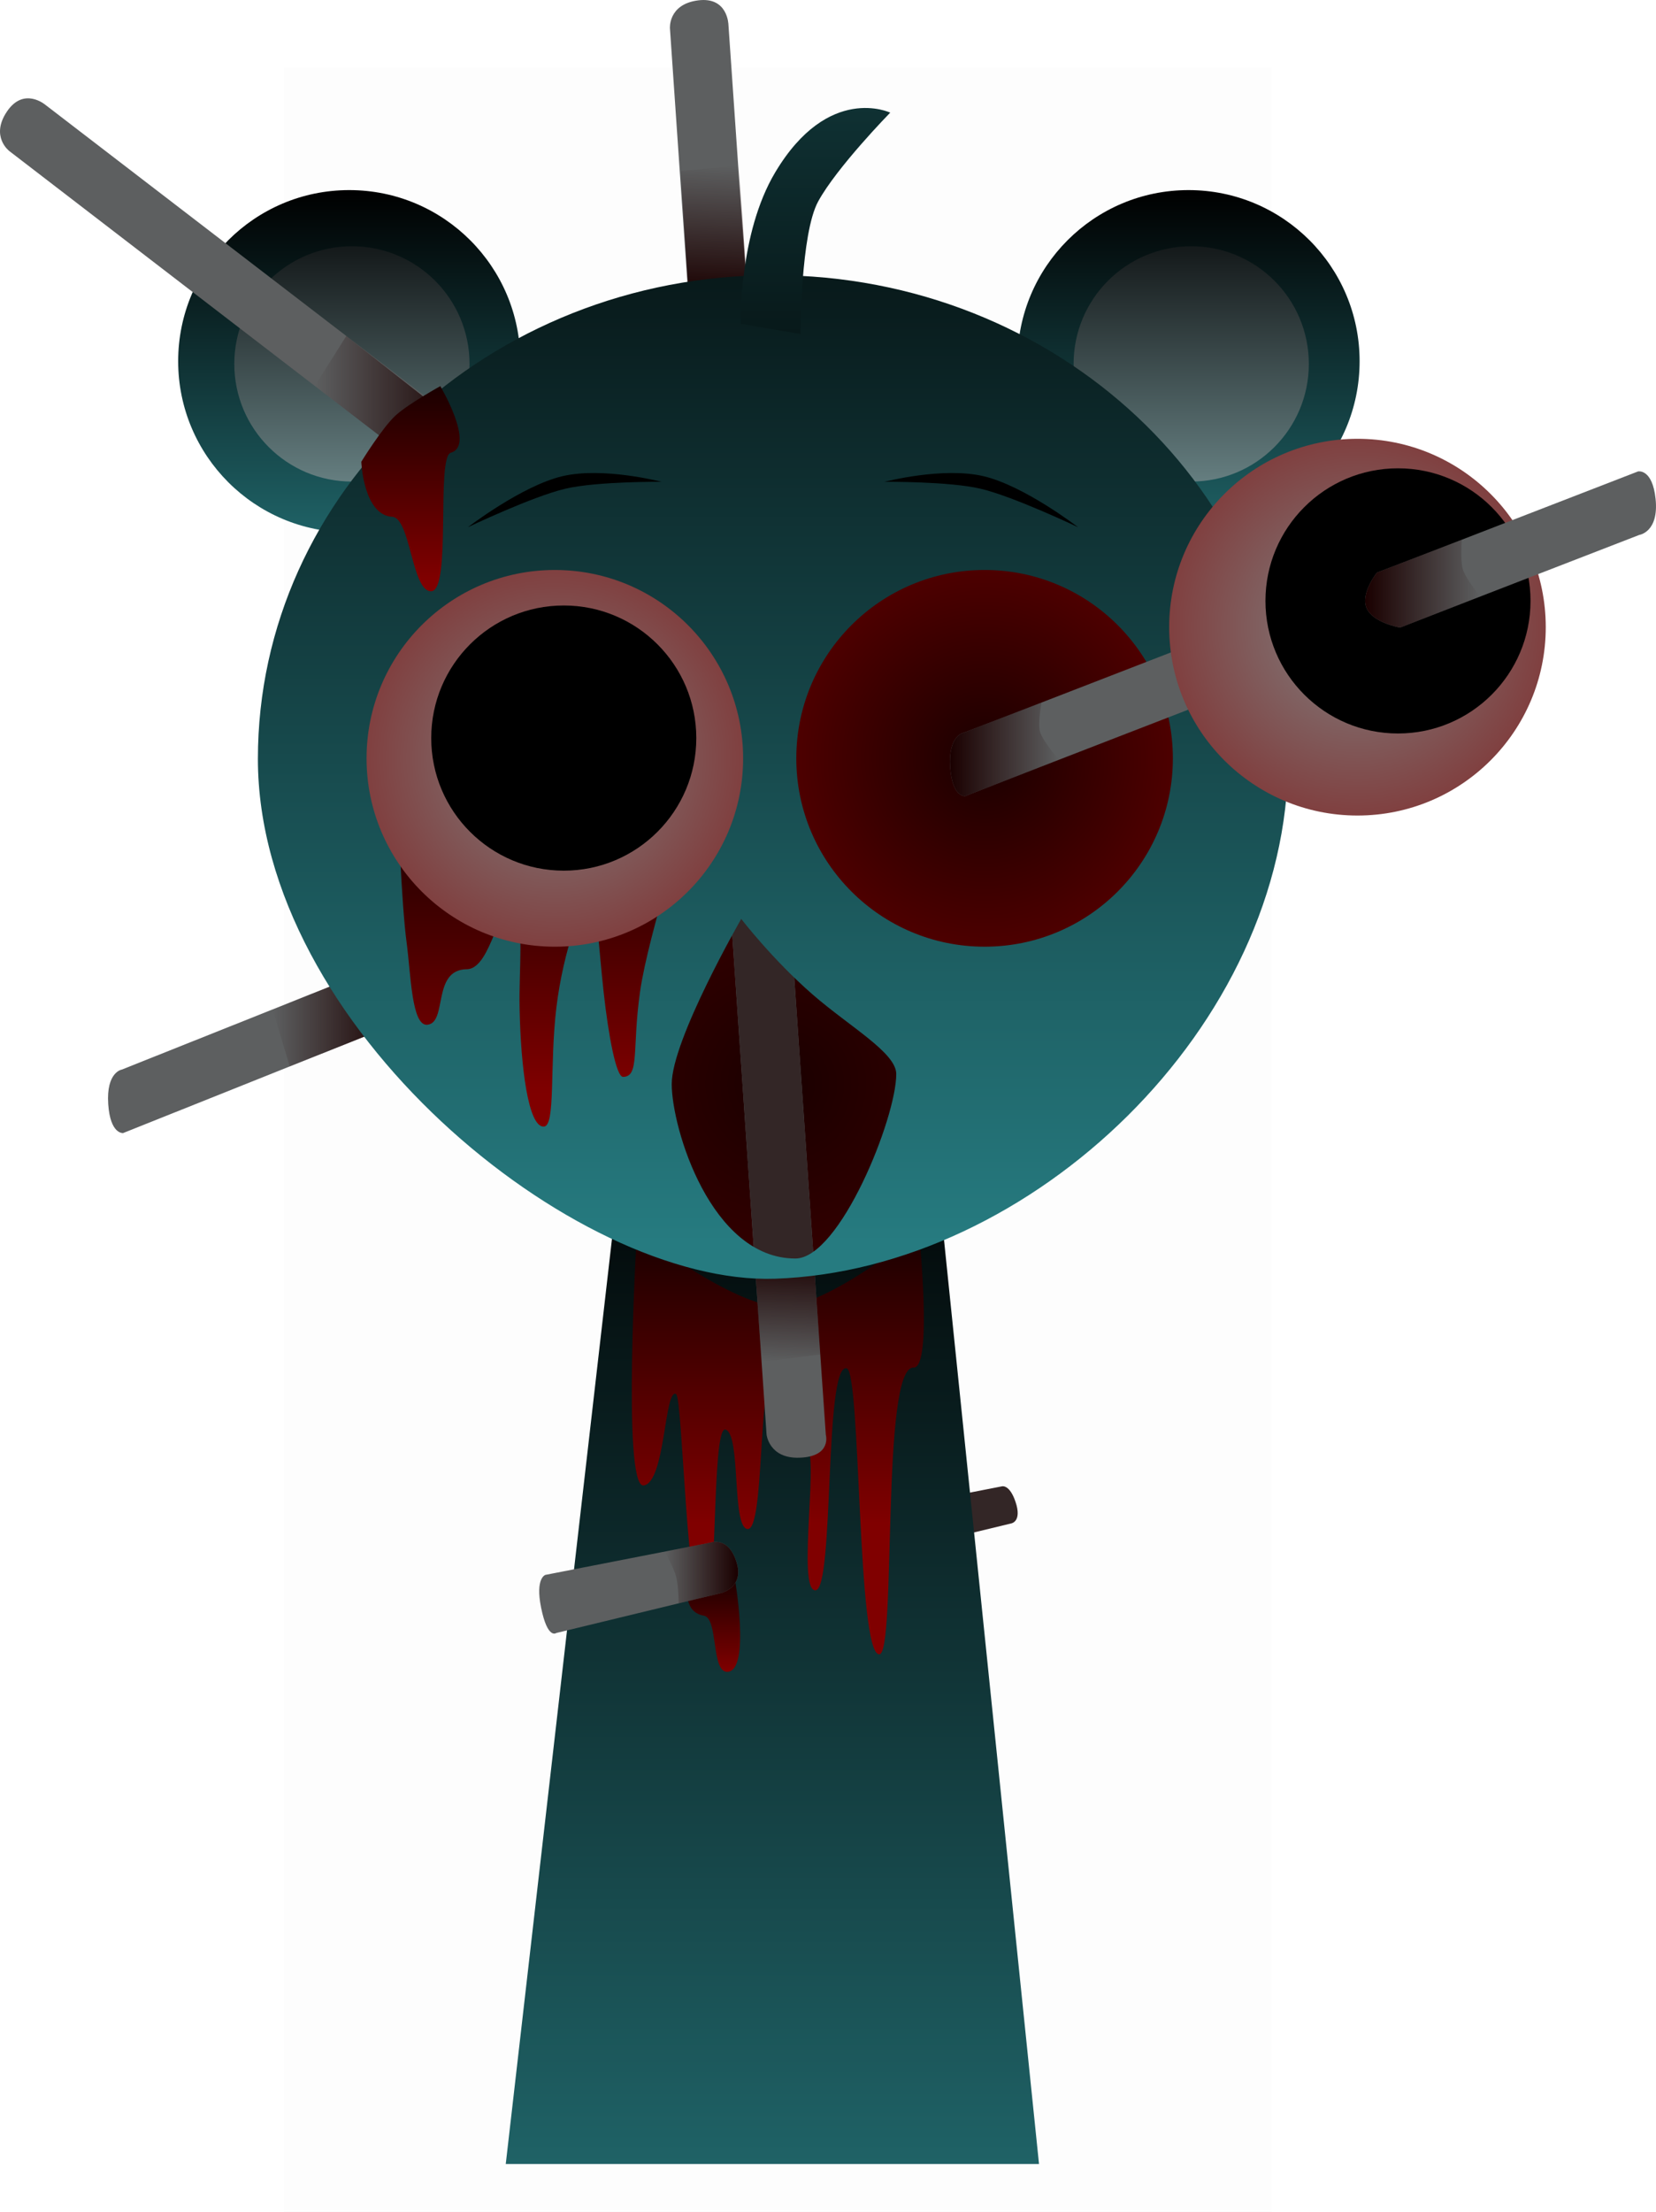 <svg version="1.1" xmlns="http://www.w3.org/2000/svg" xmlns:xlink="http://www.w3.org/1999/xlink" width="206.514" height="275.7" viewBox="0,0,206.514,275.7"><defs><linearGradient x1="240" y1="175.5" x2="240" y2="307.5" gradientUnits="userSpaceOnUse" id="color-1"><stop offset="0" stop-color="#000000"/><stop offset="1" stop-color="#1f6266"/></linearGradient><linearGradient x1="240.688" y1="191.311" x2="240.688" y2="227.7" gradientUnits="userSpaceOnUse" id="color-2"><stop offset="0" stop-color="#1a0000"/><stop offset="1" stop-color="#800000"/></linearGradient><linearGradient x1="232.449" y1="234.313" x2="232.449" y2="246.146" gradientUnits="userSpaceOnUse" id="color-3"><stop offset="0" stop-color="#1a0000"/><stop offset="1" stop-color="#800000"/></linearGradient><linearGradient x1="226.581" y1="233.775" x2="235.735" y2="233.775" gradientUnits="userSpaceOnUse" id="color-4"><stop offset="0" stop-color="#1a0000" stop-opacity="0"/><stop offset="1" stop-color="#1a0000"/></linearGradient><linearGradient x1="177.671" y1="164.702" x2="192.659" y2="164.702" gradientUnits="userSpaceOnUse" id="color-5"><stop offset="0" stop-color="#1a0000" stop-opacity="0"/><stop offset="1" stop-color="#1a0000"/></linearGradient><linearGradient x1="291.898" y1="61.441" x2="291.898" y2="104.108" gradientUnits="userSpaceOnUse" id="color-6"><stop offset="0" stop-color="#000000"/><stop offset="1" stop-color="#1f6266"/></linearGradient><linearGradient x1="292.231" y1="68.441" x2="292.231" y2="97.774" gradientUnits="userSpaceOnUse" id="color-7"><stop offset="0" stop-color="#14191a"/><stop offset="1" stop-color="#657e80"/></linearGradient><linearGradient x1="187.231" y1="61.441" x2="187.231" y2="104.108" gradientUnits="userSpaceOnUse" id="color-8"><stop offset="0" stop-color="#000000"/><stop offset="1" stop-color="#1f6266"/></linearGradient><linearGradient x1="187.565" y1="68.441" x2="187.565" y2="97.774" gradientUnits="userSpaceOnUse" id="color-9"><stop offset="0" stop-color="#14191a"/><stop offset="1" stop-color="#657e80"/></linearGradient><radialGradient cx="241.231" cy="172.885" r="22.734" gradientUnits="userSpaceOnUse" id="color-10"><stop offset="0" stop-color="#1a0000"/><stop offset="1" stop-color="#330000"/></radialGradient><linearGradient x1="242.14" y1="194.209" x2="241.645" y2="207.62" gradientUnits="userSpaceOnUse" id="color-11"><stop offset="0" stop-color="#1a0000"/><stop offset="1" stop-color="#1a0000" stop-opacity="0"/></linearGradient><linearGradient x1="233.038" y1="58.277" x2="232.388" y2="74.68" gradientUnits="userSpaceOnUse" id="color-12"><stop offset="0" stop-color="#1a0000" stop-opacity="0"/><stop offset="1" stop-color="#1a0000"/></linearGradient><linearGradient x1="182.933" y1="88.435" x2="201.6" y2="88.435" gradientUnits="userSpaceOnUse" id="color-13"><stop offset="0" stop-color="#1a0101" stop-opacity="0"/><stop offset="1" stop-color="#1a0101"/></linearGradient><linearGradient x1="240.077" y1="72.048" x2="240.077" y2="192.644" gradientUnits="userSpaceOnUse" id="color-14"><stop offset="0" stop-color="#08191a"/><stop offset="1" stop-color="#267b80"/></linearGradient><linearGradient x1="211.517" y1="138.353" x2="211.517" y2="174.153" gradientUnits="userSpaceOnUse" id="color-15"><stop offset="0" stop-color="#1a0000"/><stop offset="1" stop-color="#800000"/></linearGradient><radialGradient cx="212.871" cy="132.276" r="23.481" gradientUnits="userSpaceOnUse" id="color-16"><stop offset="0" stop-color="#808080"/><stop offset="1" stop-color="#804040"/></radialGradient><radialGradient cx="266.463" cy="132.276" r="23.481" gradientUnits="userSpaceOnUse" id="color-17"><stop offset="0" stop-color="#1a0000"/><stop offset="1" stop-color="#4d0000"/></radialGradient><linearGradient x1="245.381" y1="51.205" x2="245.381" y2="79.389" gradientUnits="userSpaceOnUse" id="color-18"><stop offset="0" stop-color="#0f3133"/><stop offset="1" stop-color="#08191a"/></linearGradient><linearGradient x1="262.15" y1="131.155" x2="275.762" y2="131.155" gradientUnits="userSpaceOnUse" id="color-19"><stop offset="0" stop-color="#1a0000"/><stop offset="1" stop-color="#1a0000" stop-opacity="0"/></linearGradient><radialGradient cx="312.963" cy="115.926" r="23.481" gradientUnits="userSpaceOnUse" id="color-20"><stop offset="0" stop-color="#808080"/><stop offset="1" stop-color="#804040"/></radialGradient><linearGradient x1="313.926" y1="110.501" x2="328.294" y2="110.501" gradientUnits="userSpaceOnUse" id="color-21"><stop offset="0" stop-color="#1a0000"/><stop offset="1" stop-color="#1a0000" stop-opacity="0"/></linearGradient><linearGradient x1="193.806" y1="85.879" x2="193.806" y2="110.022" gradientUnits="userSpaceOnUse" id="color-22"><stop offset="0" stop-color="#1a0000"/><stop offset="1" stop-color="#800000"/></linearGradient></defs><g transform="translate(-143.679,-37.745)"><g data-paper-data="{&quot;isPaintingLayer&quot;:true}" fill-rule="nonzero" stroke-width="0" stroke-linejoin="miter" stroke-miterlimit="10" stroke-dasharray="" stroke-dashoffset="0" style="mix-blend-mode: normal"><path d="M179.117,313.446v-267.225h123.182v267.225z" fill-opacity="0.01" fill="#000000" stroke="none" stroke-linecap="butt"/><g stroke-linecap="butt"><path d="M227.815,230.998l40.807,-7.972c0,0 0.943,-0.294 1.695,1.921c0.843,2.484 -0.524,2.698 -0.524,2.698l-40.324,9.769z" fill="#332626" stroke="none"/><path d="M206.75,307.5l15.143,-131.842l37.783,-0.158l13.574,132z" fill="url(#color-1)" stroke="#000000"/><path d="M223.105,191.311c0,0 12.08,9.333 18.011,9.333c5.788,0 17.156,-9.333 17.156,-9.333c0,0 1.762,17.007 -0.667,16.909c-4.093,-0.167 -2.106,35.675 -4.269,35.747c-2.8,0.093 -2.276,-35.28 -4.076,-35.658c-2.827,-0.593 -1.522,27.453 -3.864,27.67c-2.478,0.23 0.695,-18.344 -1.329,-17.883c-2.14,0.488 -1.904,-8.395 -3.866,-8.723c-2.04,-0.342 -1.124,19.23 -3.312,18.973c-1.981,-0.233 -0.784,-11.776 -2.73,-12.397c-1.798,-0.574 -0.904,22.919 -2.635,22.954c-2.257,0.045 -2.689,-26.964 -3.541,-27.388c-1.464,-0.729 -1.324,11.068 -4.045,11.398c-2.721,0.33 -0.833,-31.601 -0.833,-31.601z" fill="url(#color-2)" stroke="none"/><path d="M231.449,239.146c-3.072,-0.515 -1.833,-4.833 -1.833,-4.833h5.667c0,0 2.033,11.557 -0.833,11.833c-2.125,0.205 -1.155,-6.691 -3,-7z" fill="url(#color-3)" stroke="none"/><path d="M211.691,234.064l20.566,-4.018c0,0 2.315,-0.91 3.31,2.567c0.898,3.139 -2.09,3.746 -2.09,3.746l-20.434,4.95c0,0 -1.074,0.844 -1.885,-3.16c-0.75,-3.708 0.533,-4.087 0.533,-4.087z" fill="#5d5f60" stroke="none"/><path d="M226.581,231.155l5.676,-1.109c0,0 2.315,-0.91 3.31,2.567c0.898,3.139 -2.09,3.746 -2.09,3.746l-5.167,1.252c0,0 -0.021,-2.234 -0.327,-3.379c-0.263,-0.984 -1.401,-3.078 -1.401,-3.078z" fill="url(#color-4)" stroke="none"/></g><path d="M158.871,171.074l121.396,-48.42c0,0 3.683,-0.172 4.434,1.707c0.751,1.879 -2.008,5.199 -2.008,5.199l-123.664,49.428c0,0 -1.599,0.175 -1.853,-3.603c-0.27,-4.018 1.695,-4.311 1.695,-4.311z" fill="#5d5f60" stroke="none" stroke-linecap="butt"/><path d="M177.671,163.575l12.161,-4.85l2.828,6.821l-12.846,5.134z" fill="url(#color-5)" stroke="none" stroke-linecap="butt"/><path d="M270.565,82.774c0,-11.782 9.551,-21.333 21.333,-21.333c11.782,0 21.333,9.551 21.333,21.333c0,11.782 -9.551,21.333 -21.333,21.333c-11.782,0 -21.333,-9.551 -21.333,-21.333z" fill="url(#color-6)" stroke="#000000" stroke-linecap="butt"/><path d="M277.565,83.108c0,-8.1 6.566,-14.667 14.667,-14.667c8.1,0 14.667,6.566 14.667,14.667c0,8.1 -6.566,14.667 -14.667,14.667c-8.1,0 -14.667,-6.566 -14.667,-14.667z" fill="url(#color-7)" stroke="#000000" stroke-linecap="butt"/><path d="M165.898,82.774c0,-11.782 9.551,-21.333 21.333,-21.333c11.782,0 21.333,9.551 21.333,21.333c0,11.782 -9.551,21.333 -21.333,21.333c-11.782,0 -21.333,-9.551 -21.333,-21.333z" fill="url(#color-8)" stroke="#000000" stroke-linecap="butt"/><path d="M172.898,83.108c0,-8.1 6.566,-14.667 14.667,-14.667c8.1,0 14.667,6.566 14.667,14.667c0,8.1 -6.566,14.667 -14.667,14.667c-8.1,0 -14.667,-6.566 -14.667,-14.667z" fill="url(#color-9)" stroke="#000000" stroke-linecap="butt"/><path d="M223.898,184.219l2.6,-26.733c0,0 5.828,-6.202 9.487,-7.183c5.909,-1.585 10.18,9.783 10.18,9.783c0,0 8.335,5.323 10.026,8.614c2.27,4.417 2.374,15.52 2.374,15.52c0,0 -9.97,11.4 -15.933,11.4c-5.564,0 -18.733,-11.4 -18.733,-11.4z" fill="url(#color-10)" stroke="none" stroke-linecap="butt"/><path d="M239.275,216.572l-12.049,-175.282c0,0 -0.251,-3.004 3.497,-3.497c3.74,-0.492 3.798,3.043 3.798,3.043l12.144,175.757c0,0 0.784,2.735 -3.303,2.864c-3.785,0.12 -4.087,-2.885 -4.087,-2.885z" fill="#5d5f60" stroke="none" stroke-linecap="butt"/><path d="M238.652,207.509l-0.842,-12.252l7.316,-0.939l0.848,12.272z" fill="url(#color-11)" stroke="none" stroke-linecap="butt"/><path d="M237.829,195.533l-3.283,-47.758l8.068,10.194l2.554,36.96z" fill="#332626" stroke="none" stroke-linecap="butt"/><path d="M229.56,74.568l-1.023,-15.504l7.29,-0.675l1.049,15.821z" fill="url(#color-12)" stroke="none" stroke-linecap="butt"/><path d="M248.473,136.224l-103.626,-79.644c0,0 -2.414,-1.804 -0.298,-4.937c2.112,-3.126 4.796,-0.825 4.796,-0.825l104.044,79.888c0,0 2.567,1.227 -0.047,4.372c-2.42,2.912 -4.87,1.145 -4.87,1.145z" fill="#5d5f60" stroke="none" stroke-linecap="butt"/><path d="M197.752,97.241l-14.818,-11.389l3.933,-6.224l14.735,11.578z" fill="url(#color-13)" stroke="none" stroke-linecap="butt"/><path d="M175.84,132.346c0,-33.302 28.76,-60.298 64.237,-60.298c35.477,0 64.237,26.996 64.237,60.298c0,33.302 -32.026,63.734 -63.987,64.798c-24.975,0.832 -64.487,-31.496 -64.487,-64.798zM242.865,194.627c5.523,0 12.583,-17.477 12.583,-23c0,-2.65 -5.784,-5.874 -10.414,-9.899c-5.021,-4.364 -8.919,-9.435 -8.919,-9.435c0,0 -8.667,15.06 -8.667,20.583c0,5.523 4.894,21.75 15.417,21.75z" fill="url(#color-14)" stroke="#000000" stroke-linecap="butt"/><path d="M196.983,165.487c-1.98,0.209 -2.066,-6.319 -2.595,-10.236c-0.663,-4.904 -1.072,-16.898 -1.072,-16.898h36.4c0,0 -5.186,15.847 -6.206,22.929c-1.035,7.183 -0.022,10.675 -2.127,10.704c-0.868,0.012 -1.829,-5.2 -2.416,-10.478c-0.618,-5.553 -0.858,-11.196 -1.622,-11.647c-0.896,-0.529 -3.436,6.388 -4.286,13.518c-0.868,7.281 -0.053,14.784 -1.575,14.807c-1.951,0.029 -2.858,-7.517 -3.007,-14.661c-0.112,-5.395 0.637,-10.56 -0.736,-12.058c-1.852,-2.019 -2.705,7.063 -5.841,7.097c-4.38,0.048 -2.389,6.654 -4.918,6.921z" fill="url(#color-15)" stroke="none" stroke-linecap="butt"/><path d="M189.39,132.276c0,-12.968 10.513,-23.481 23.481,-23.481c12.968,0 23.481,10.513 23.481,23.481c0,12.968 -10.513,23.481 -23.481,23.481c-12.968,0 -23.481,-10.513 -23.481,-23.481z" fill="url(#color-16)" stroke="#000000" stroke-linecap="butt"/><path d="M197.456,129.75c0,-9.128 7.4,-16.528 16.528,-16.528c9.128,0 16.528,7.4 16.528,16.528c0,9.128 -7.4,16.528 -16.528,16.528c-9.128,0 -16.528,-7.4 -16.528,-16.528z" fill="#000000" stroke="none" stroke-linecap="butt"/><path d="M266.463,155.756c-12.968,0 -23.481,-10.513 -23.481,-23.481c0,-12.968 10.513,-23.481 23.481,-23.481c12.968,0 23.481,10.513 23.481,23.481c0,12.968 -10.513,23.481 -23.481,23.481z" data-paper-data="{&quot;index&quot;:null}" fill="url(#color-17)" stroke="#000000" stroke-linecap="butt"/><path d="M202.028,103.467c0,0 6.709,-5.169 11.797,-6.364c5.088,-1.194 12.334,0.699 12.334,0.699c0,0 -8.038,-0.06 -11.968,0.862c-4.106,0.964 -12.164,4.802 -12.164,4.802z" fill="#000000" stroke="none" stroke-linecap="butt"/><path d="M265.962,98.665c-3.929,-0.922 -11.968,-0.862 -11.968,-0.862c0,0 7.246,-1.894 12.334,-0.699c5.088,1.194 11.797,6.364 11.797,6.364c0,0 -8.057,-3.838 -12.164,-4.802z" data-paper-data="{&quot;index&quot;:null}" fill="#000000" stroke="none" stroke-linecap="butt"/><path d="M236.072,78.11c0,0 -0.317,-11.189 4.286,-18.889c6.639,-11.106 14.335,-7.434 14.335,-7.434c0,0 -6.653,6.799 -8.982,11.067c-2.206,4.042 -2.198,16.535 -2.198,16.535" fill="url(#color-18)" stroke="#000000" stroke-linecap="round"/><path d="M263.871,129.074l52.729,-20.42c0,0 4.016,0.161 4.767,2.04c0.751,1.879 -2.008,4.866 -2.008,4.866l-55.331,21.428c0,0 -1.599,0.175 -1.853,-3.603c-0.27,-4.018 1.695,-4.311 1.695,-4.311z" fill="#5d5f60" stroke="none" stroke-linecap="butt"/><path d="M263.871,129.074l9.691,-3.753c0,0 -0.491,2.648 -0.183,3.646c0.401,1.297 2.383,3.477 2.383,3.477l-11.734,4.544c0,0 -1.599,0.175 -1.853,-3.603c-0.27,-4.018 1.695,-4.311 1.695,-4.311z" fill="url(#color-19)" stroke="none" stroke-linecap="butt"/><path d="M312.963,139.406c-12.968,0 -23.481,-10.513 -23.481,-23.481c0,-12.968 10.513,-23.481 23.481,-23.481c12.968,0 23.481,10.513 23.481,23.481c0,12.968 -10.513,23.481 -23.481,23.481z" data-paper-data="{&quot;index&quot;:null}" fill="url(#color-20)" stroke="#000000" stroke-linecap="butt"/><path d="M318.017,129.178c-9.128,0 -16.528,-7.4 -16.528,-16.528c0,-9.128 7.4,-16.528 16.528,-16.528c9.128,0 16.528,7.4 16.528,16.528c0,9.128 -7.4,16.528 -16.528,16.528z" data-paper-data="{&quot;index&quot;:null}" fill="#000000" stroke="none" stroke-linecap="butt"/><path d="M315.387,109.123l32.57,-12.613c0,0 1.791,-0.381 2.186,3.437c0.427,4.135 -2.029,4.477 -2.029,4.477l-29.839,11.556c0,0 -3.399,-0.594 -4.175,-2.436c-0.776,-1.842 1.287,-4.42 1.287,-4.42z" fill="#5d5f60" stroke="none" stroke-linecap="butt"/><path d="M315.387,109.123l10.587,-4.1c0,0 -0.192,2.702 0.14,3.714c0.42,1.282 2.18,3.362 2.18,3.362l-10.018,3.88c0,0 -3.399,-0.594 -4.175,-2.436c-0.776,-1.842 1.287,-4.42 1.287,-4.42z" fill="url(#color-21)" stroke="none" stroke-linecap="butt"/><path d="M192.591,102.165c-3.598,-0.216 -3.857,-6.857 -3.857,-6.857c0,0 2.657,-4.315 4.317,-5.806c1.625,-1.461 5.54,-3.622 5.54,-3.622c0,0 4.387,7.426 1.315,8.295c-1.883,0.533 0.121,17.23 -2.458,17.276c-2.429,0.044 -2.565,-9.148 -4.857,-9.286z" fill="url(#color-22)" stroke="none" stroke-linecap="butt"/></g></g></svg>